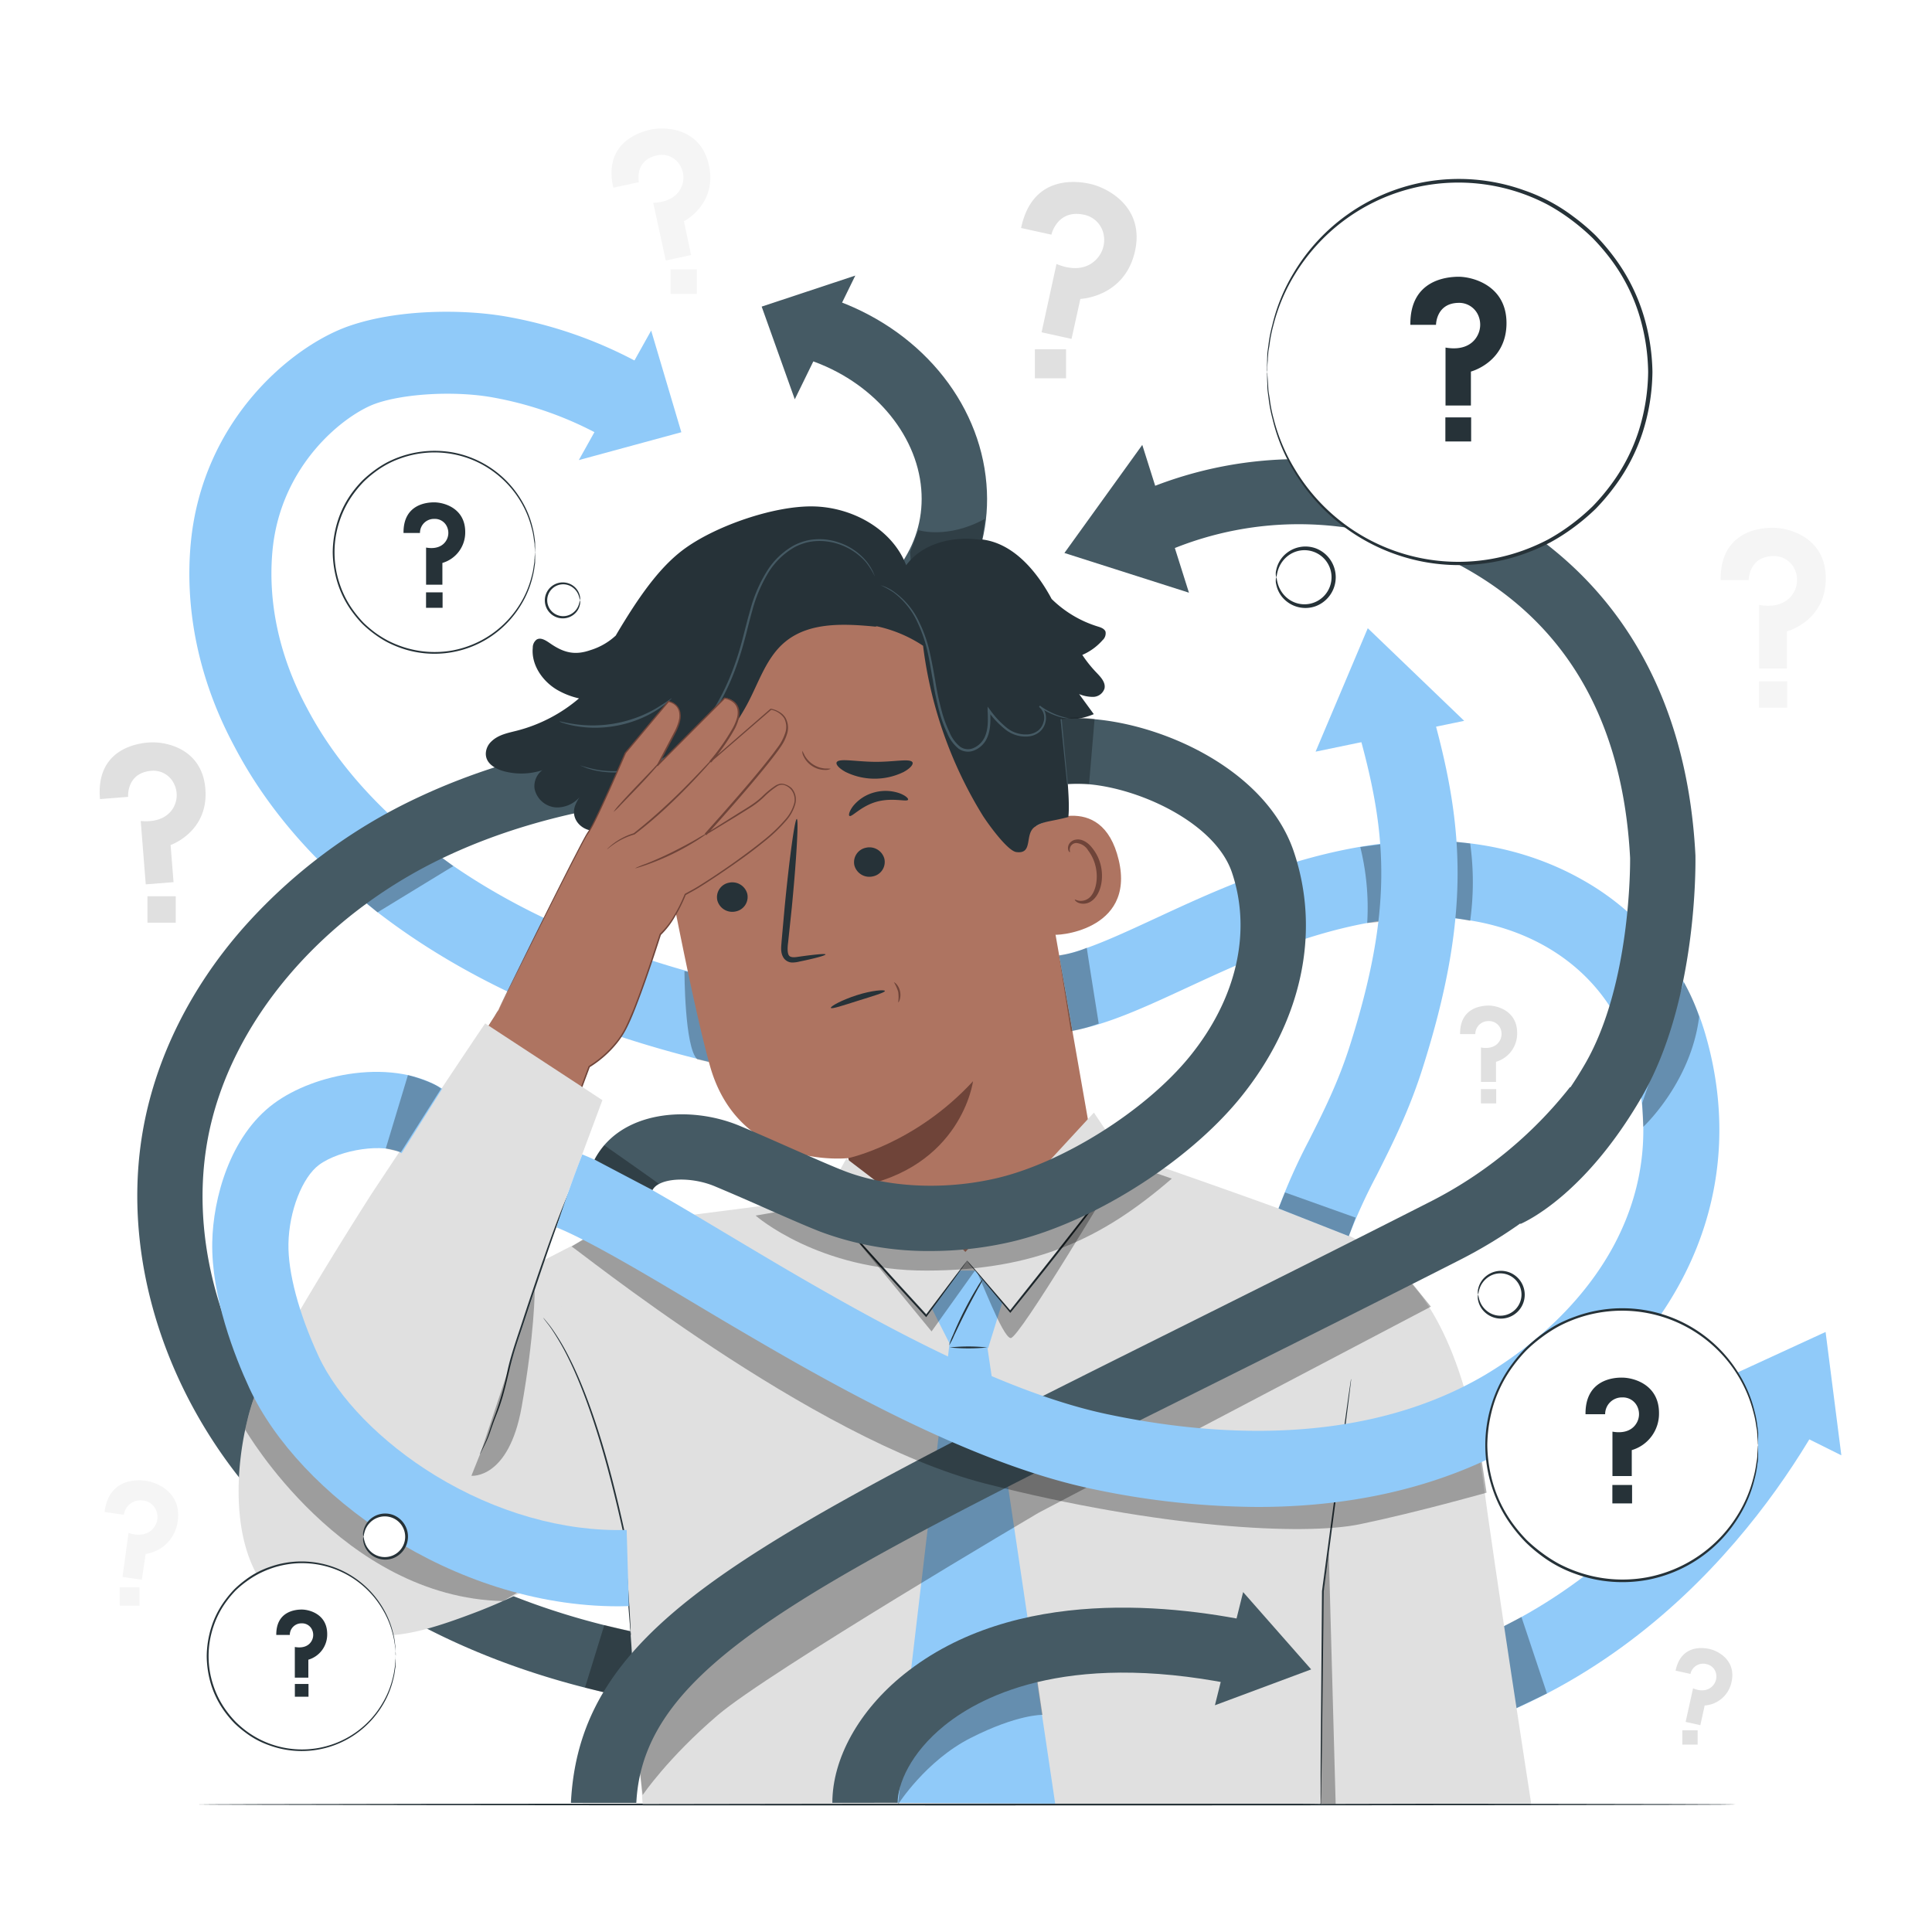 <svg class="animated" id="freepik_stories-decision-fatigue" xmlns="http://www.w3.org/2000/svg" viewBox="0 0 500 500" version="1.1" xmlns:xlink="http://www.w3.org/1999/xlink" xmlns:svgjs="http://svgjs.com/svgjs"><style>svg#freepik_stories-decision-fatigue:not(.animated) .animable {opacity: 0;}svg#freepik_stories-decision-fatigue.animated #freepik--background-complete--inject-42 {animation: 1s 1 forwards cubic-bezier(.36,-0.01,.5,1.38) slideUp,1.5s Infinite  linear wind;animation-delay: 0s,1s;}svg#freepik_stories-decision-fatigue.animated #freepik--Character--inject-42 {animation: 1s 1 forwards cubic-bezier(.36,-0.01,.5,1.38) slideLeft;animation-delay: 0s;}svg#freepik_stories-decision-fatigue.animated #freepik--speech-bubbles--inject-42 {animation: 1s 1 forwards cubic-bezier(.36,-0.01,.5,1.38) slideDown,1.5s Infinite  linear wind;animation-delay: 0s,1s;}            @keyframes slideUp {                0% {                    opacity: 0;                    transform: translateY(30px);                }                100% {                    opacity: 1;                    transform: inherit;                }            }                    @keyframes wind {                0% {                    transform: rotate( 0deg );                }                25% {                    transform: rotate( 1deg );                }                75% {                    transform: rotate( -1deg );                }            }                    @keyframes slideLeft {                0% {                    opacity: 0;                    transform: translateX(-30px);                }                100% {                    opacity: 1;                    transform: translateX(0);                }            }                    @keyframes slideDown {                0% {                    opacity: 0;                    transform: translateY(-30px);                }                100% {                    opacity: 1;                    transform: translateY(0);                }            }        </style><g id="freepik--background-complete--inject-42" class="animable" style="transform-origin: 249.152px 242.567px;"><path d="M25.88,206.8l7.28-.57s-.49-6.11,5.86-6.73a5.9,5.9,0,0,1,6,3.31,6.55,6.55,0,0,1,0,5.94c-1.07,2.13-3.63,4.19-8.6,3.72l1.3,16.4,7.19-.57-.76-9.61s9.89-3.4,9-14.53c-.85-10.64-10.58-12.35-14.67-12C35.31,192.38,24.73,194,25.88,206.8Z" style="fill: rgb(224, 224, 224); transform-origin: 39.5px 210.494px;" id="eljamvwbmuzxe" class="animable"></path><g id="el61phxe4pen7"><rect x="38.16" y="231.95" width="7.32" height="6.84" style="fill: rgb(224, 224, 224); transform-origin: 41.82px 235.37px; transform: rotate(-4.52deg);" class="animable" id="elbdu6cr0r0cl"></rect></g><path d="M377.87,267.63h3.94a3.35,3.35,0,0,1,3.44-3.37,3.2,3.2,0,0,1,3.1,2,3.53,3.53,0,0,1-.29,3.19c-.66,1.1-2.13,2.11-4.79,1.64V280h3.9v-5.21a7.61,7.61,0,0,0,5.47-7.44c0-5.77-5.17-7.11-7.39-7.11C383.56,260.26,377.79,260.67,377.87,267.63Z" style="fill: rgb(224, 224, 224); transform-origin: 385.255px 270.12px;" id="elttycx6ssvl" class="animable"></path><rect x="383.26" y="281.86" width="3.96" height="3.7" style="fill: rgb(224, 224, 224); transform-origin: 385.24px 283.71px;" id="elvws817bo5w" class="animable"></rect><path d="M27.05,391.3l5,.72a4.34,4.34,0,0,1,5-3.68,4.11,4.11,0,0,1,3.57,3.17,4.54,4.54,0,0,1-.94,4c-1.05,1.28-3.11,2.3-6.42,1.22L31.7,408.12l5,.71,1-6.66A9.83,9.83,0,0,0,46,393.66c1.05-7.37-5.32-10-8.15-10.42C35.67,382.93,28.23,382.4,27.05,391.3Z" style="fill: rgb(245, 245, 245); transform-origin: 36.583px 395.967px;" id="ely6szuvr000d" class="animable"></path><g id="el9bxgwirw4m"><rect x="30.99" y="410.79" width="5.11" height="4.77" style="fill: rgb(245, 245, 245); transform-origin: 33.545px 413.175px; transform: rotate(8.11deg);" class="animable" id="elsim7nutf79o"></rect></g><path d="M158.72,48.58l6.62-1.43s-1.21-5.56,4.55-6.91a5.47,5.47,0,0,1,5.93,2.29,6.09,6.09,0,0,1,.69,5.47c-.72,2.09-2.82,4.31-7.45,4.49l3.24,14.93L178.85,66,177,57.26s8.67-4.37,6.47-14.49c-2.09-9.68-11.27-10.05-15-9.24C165.59,34.14,156.06,36.93,158.72,48.58Z" style="fill: rgb(245, 245, 245); transform-origin: 171.042px 50.335px;" id="elg1hlhfrdwzi" class="animable"></path><g id="el8mapkwsa00i"><rect x="173.54" y="69.71" width="6.8" height="6.35" style="fill: rgb(245, 245, 245); transform-origin: 176.94px 72.885px; transform: rotate(-12.23deg);" class="animable" id="elu60aibft8xd"></rect></g><path d="M433.64,432.36l3.85.85a3.35,3.35,0,0,1,4.09-2.55,3.21,3.21,0,0,1,2.58,2.66,3.55,3.55,0,0,1-1,3.06c-.89.93-2.54,1.59-5,.56l-1.92,8.69,3.81.84,1.12-5.09a7.62,7.62,0,0,0,6.95-6.09c1.25-5.63-3.52-8.05-5.68-8.53C440.79,426.39,435.07,425.55,433.64,432.36Z" style="fill: rgb(224, 224, 224); transform-origin: 440.983px 436.493px;" id="elpm7zfkpuhba" class="animable"></path><g id="elhh9r0kygujt"><rect x="435.39" y="447.8" width="3.96" height="3.7" style="fill: rgb(224, 224, 224); transform-origin: 437.37px 449.65px; transform: rotate(12.46deg);" class="animable" id="elrg2l2f095z8"></rect></g><path d="M445.3,150.12h7.26s0-6.1,6.34-6.21a5.88,5.88,0,0,1,5.7,3.75,6.54,6.54,0,0,1-.52,5.89c-1.23,2-3.93,3.88-8.83,3V173h7.19v-9.6s10.07-2.61,10.07-13.71c0-10.62-9.53-13.09-13.6-13.09C455.79,136.55,445.16,137.3,445.3,150.12Z" style="fill: rgb(245, 245, 245); transform-origin: 458.904px 154.799px;" id="el38qclpz6953" class="animable"></path><rect x="455.23" y="176.32" width="7.29" height="6.81" style="fill: rgb(245, 245, 245); transform-origin: 458.875px 179.725px;" id="el5ws83056rwp" class="animable"></rect><path d="M264.26,59l7.84,1.73s1.46-6.58,8.32-5.18a6.48,6.48,0,0,1,5.25,5.4,7.21,7.21,0,0,1-2,6.23c-1.82,1.89-5.17,3.24-10.25,1.14L269.56,86l7.75,1.71,2.29-10.35s11.49-.41,14.14-12.39c2.53-11.46-7.16-16.39-11.56-17.37C278.81,46.83,267.17,45.11,264.26,59Z" style="fill: rgb(224, 224, 224); transform-origin: 279.207px 67.402px;" id="eliv11i2poai" class="animable"></path><g id="elqxrk5dciwg"><rect x="267.83" y="90.39" width="8.06" height="7.52" style="fill: rgb(224, 224, 224); transform-origin: 271.86px 94.15px; transform: rotate(12.46deg);" class="animable" id="eltfb0kkbtsti"></rect></g></g><g id="freepik--Table--inject-42" class="animable" style="transform-origin: 250.085px 467px;"><path d="M449.25,467c0,.14-89.18.25-199.16.25S50.92,467.11,50.92,467s89.15-.25,199.17-.25S449.25,466.83,449.25,467Z" style="fill: rgb(38, 50, 56); transform-origin: 250.085px 467px;" id="eldz6ll6f0eg9" class="animable"></path></g><g id="freepik--Character--inject-42" class="animable" style="transform-origin: 256.035px 269.16px;"><polygon points="221.35 71.32 197.12 79.35 205.69 103.34 221.35 71.32" style="fill: rgb(69, 90, 100); transform-origin: 209.235px 87.33px;" id="elxcuud5jqmdp" class="animable"></polygon><path d="M224.08,175.25l-7.9-14.94c15.46-8.17,23.36-20.15,22.24-33.73-1.2-14.6-12.86-28-29-33.42l5.35-16c22.84,7.62,38.74,26.49,40.52,48.07C257,145.64,245.58,163.89,224.08,175.25Z" style="fill: rgb(69, 90, 100); transform-origin: 232.439px 126.205px;" id="elvjpo6ubeckf" class="animable"></path><g id="el1kklapynsjj"><g style="opacity: 0.3; transform-origin: 245.225px 141.335px;" class="animable" id="el9c1pvfwcff5"><path d="M237.66,137.19s7.51,2.44,17.26-2.93l-1,7.32-18,6.83-.39-5.49Z" id="eli140ib15nwn" class="animable" style="transform-origin: 245.225px 141.335px;"></path></g></g><path d="M220.2,281.63c-50.43-6.89-91.18-21.86-121.12-44.5C73.71,218,63.56,198.69,60.23,192.36c-8.72-16.55-12.47-34.45-10.86-51.79,3-31.85,26.16-51.07,41-56.21C102.94,80,119.68,80,130.7,81.87A113,113,0,0,1,165.52,94l-10.14,18.66a92,92,0,0,0-28.27-9.88c-9.56-1.64-22.35-.94-29.77,1.63-7.85,2.71-24.72,15.6-26.82,38.11-1.23,13.22,1.71,27,8.5,39.92,2.79,5.29,11.28,21.41,32.86,37.73,27,20.41,64.42,34,111.2,40.4Z" style="fill: #90CAF9; transform-origin: 136.043px 181.156px;" id="elp0jke9c25s" class="animable"></path><g id="elkd0hsjhgns"><g style="opacity: 0.3; transform-origin: 103.115px 227.015px;" class="animable" id="elbfda27c5rgi"><polygon points="109.02 217.91 88.92 228.77 97.7 236.12 117.31 224.15 109.02 217.91" id="elhgx1s2z36qm" class="animable" style="transform-origin: 103.115px 227.015px;"></polygon></g></g><g id="elvae8x9quxb"><g style="opacity: 0.3; transform-origin: 182.305px 263.565px;" class="animable" id="elrtwjh9293kr"><path d="M177.14,251.31s0,19.87,3.33,22.85l7,1.66-5.36-23.32Z" id="elykgujja580g" class="animable" style="transform-origin: 182.305px 263.565px;"></path></g></g><polygon points="149.8 119.07 176.33 111.86 168.52 85.55 149.8 119.07" style="fill: #90CAF9; transform-origin: 163.065px 102.31px;" id="elvtti8ge9frj" class="animable"></polygon><path d="M354,453.21l-3-20.33c61.37-9,93.51-58.6,104.47-79.51l18.2,9.54C461.21,386.61,424.67,442.85,354,453.21Z" style="fill: #90CAF9; transform-origin: 412.335px 403.29px;" id="elgm1ouwmnej" class="animable"></path><polygon points="476.54 376.64 472.46 344.71 441.27 359.06 476.54 376.64" style="fill: #90CAF9; transform-origin: 458.905px 360.675px;" id="el8q1dddl16p9" class="animable"></polygon><g id="elxsge9rwc2ri"><g style="opacity: 0.3; transform-origin: 394.56px 430.39px;" class="animable" id="eluxl37zqgo3d"><polygon points="393.75 418.47 388.77 421.08 391.93 442.31 400.35 438.26 393.75 418.47" id="elp8sj3thcfv" class="animable" style="transform-origin: 394.56px 430.39px;"></polygon></g></g><path d="M169.8,440.62C142,436,102.54,424.08,72.31,394.05,44.06,366,30.6,326.7,37.17,291.52c3.39-18.15,12.19-35.8,25.45-51a139.12,139.12,0,0,1,45.65-34.18c29.16-13.69,64.74-19.5,108.78-17.79l-.65,16.89c-41.28-1.61-74.3,3.69-100.95,16.2-32.46,15.24-56.09,43.22-61.66,73s6.1,63.27,30.43,87.44c27.08,26.9,63,37.63,88.38,41.89Z" style="fill: rgb(69, 90, 100); transform-origin: 126.29px 314.439px;" id="el0vle1bmjzfqo" class="animable"></path><g id="elubb69xturoo"><g style="opacity: 0.3; transform-origin: 157.57px 430.235px;" class="animable" id="elm8dffeo0jvn"><polygon points="156.39 420.57 151.4 436.74 163.74 439.9 163.28 422.17 156.39 420.57" id="el7w5zctnvcni" class="animable" style="transform-origin: 157.57px 430.235px;"></polygon></g></g><path d="M170,210.88a52,52,0,0,1,37.51-59.76l2.6-.7c28.48-6,49.47,14.87,54.66,43.51L283.88,303l-37.61,33.23-21-12c-1.81-8-5.69-24.52-5.75-24.51s-28.09,3.13-35.74-23.73C180.11,263,174.67,235.68,170,210.88Z" style="fill: rgb(174, 116, 97); transform-origin: 226.496px 242.808px;" id="elugoyplfgr8" class="animable"></path><path d="M219.55,299.72s17.26-3.62,32.27-19.9c0,0-2.94,22.55-30.49,27.43Z" style="fill: rgb(111, 68, 57); transform-origin: 235.685px 293.535px;" id="el9jbvs6nw34" class="animable"></path><path d="M185.64,233a4,4,0,0,0,4.76,2.88,3.82,3.82,0,0,0,3-4.55,4,4,0,0,0-4.77-2.88A3.81,3.81,0,0,0,185.64,233Z" style="fill: rgb(38, 50, 56); transform-origin: 189.519px 232.164px;" id="elgdqvmwgrut4" class="animable"></path><path d="M179,221.23c.61.37,2.94-2.58,7.09-3.69s7.74.13,8-.5c.16-.28-.57-1.06-2.16-1.66a10.9,10.9,0,0,0-6.61-.23,10.51,10.51,0,0,0-5.47,3.57C178.89,220,178.7,221.07,179,221.23Z" style="fill: rgb(38, 50, 56); transform-origin: 186.49px 218.003px;" id="elslxna5sppw" class="animable"></path><path d="M221.11,223.94a4,4,0,0,0,4.77,2.87,3.8,3.8,0,0,0,3-4.55,4,4,0,0,0-4.76-2.87A3.82,3.82,0,0,0,221.11,223.94Z" style="fill: rgb(38, 50, 56); transform-origin: 224.997px 223.101px;" id="elr2x2ysh414" class="animable"></path><path d="M219.85,211.16c.62.37,3-2.58,7.09-3.69s7.75.13,8.06-.5c.16-.28-.57-1.06-2.16-1.66a11,11,0,0,0-6.62-.22,10.53,10.53,0,0,0-5.47,3.56C219.75,210,219.56,211,219.85,211.16Z" style="fill: rgb(38, 50, 56); transform-origin: 227.374px 207.938px;" id="eltoraeiwy55" class="animable"></path><path d="M213.64,247c0-.24-2.74,0-7,.61-1.09.18-2.15.24-2.52-.43s-.33-2-.15-3.33c.3-2.83.61-5.79.94-8.9,1.23-12.64,1.81-22.93,1.3-23s-1.92,10.17-3.14,22.81q-.42,4.66-.8,8.92c-.07,1.31-.39,2.86.58,4.3A2.76,2.76,0,0,0,205,249.1a7.58,7.58,0,0,0,1.86-.24C211.08,248,213.69,247.26,213.64,247Z" style="fill: rgb(38, 50, 56); transform-origin: 207.902px 230.525px;" id="el5wrc31pwpol" class="animable"></path><path d="M236.16,197.31c-.55-1.11-4.75-.09-9.82-.15s-9.27-1-9.82.14c-.24.53.58,1.54,2.34,2.49a17.08,17.08,0,0,0,15,0C235.57,198.86,236.4,197.84,236.16,197.31Z" style="fill: rgb(38, 50, 56); transform-origin: 226.34px 199.132px;" id="el4uwz7yk54g6" class="animable"></path><path d="M175.5,209.1c1.11.73,4.24-1.12,8.3-2.21s7.68-1.28,8.22-2.47c.23-.57-.56-1.38-2.29-1.89a13.6,13.6,0,0,0-7.16.18,13.29,13.29,0,0,0-6.15,3.6C175.23,207.65,175,208.74,175.5,209.1Z" style="fill: rgb(38, 50, 56); transform-origin: 183.655px 205.701px;" id="el32e1zeukyt7" class="animable"></path><path d="M268,213.86c.4-.32,17.1-9.89,21.52,8.7s-16.81,19.8-17,19.27S268,213.86,268,213.86Z" style="fill: rgb(174, 116, 97); transform-origin: 279.063px 226.518px;" id="elyxmnh2jsujq" class="animable"></path><path d="M278.17,232.83c.07-.08.38.15,1,.27a3.38,3.38,0,0,0,2.43-.53c1.8-1.19,2.71-4.7,2-8.07a11,11,0,0,0-2-4.42,3.87,3.87,0,0,0-3-1.9,1.68,1.68,0,0,0-1.7,1.34c-.13.58.08.92,0,1s-.47-.22-.51-1a2.15,2.15,0,0,1,.46-1.34,2.51,2.51,0,0,1,1.68-.9c1.45-.24,3.06.77,4.06,2.08a11.26,11.26,0,0,1,2.36,4.91c.77,3.77-.32,7.73-2.82,9.15a3.59,3.59,0,0,1-3.08.21C278.31,233.27,278.11,232.88,278.17,232.83Z" style="fill: rgb(111, 68, 57); transform-origin: 280.792px 225.563px;" id="elqgcur1kite" class="animable"></path><path d="M125.73,194.94a4.5,4.5,0,0,1,1.45-3.06c1.82-1.77,4.31-2.19,6.67-2.8a40.08,40.08,0,0,0,16-8.34,20,20,0,0,1-5.84-2.31c-3.72-2.27-6.55-6.45-6.13-10.79a2.61,2.61,0,0,1,1-2.12c1.11-.66,2.45.27,3.52,1,3.51,2.42,6.38,3.14,10.41,1.73a16.92,16.92,0,0,0,6.56-3.78l.17-.31c.73-1.23,1.44-2.41,2.15-3.55h0c5.33-8.61,10.19-14.85,15.78-18.82,8.19-5.83,23-10.94,33.05-10.73s20.39,5.85,24,15.22c4.23-5.75,12.2-7.62,19.28-6.58l.15-.11c7.8.84,13.71,7.46,17.59,14.29.22.37.41.75.62,1.13a29.33,29.33,0,0,0,11.95,7.13c.79.24,1.7.55,2,1.33a2.39,2.39,0,0,1-.77,2.21,14.75,14.75,0,0,1-5.24,3.81A32.19,32.19,0,0,0,283.7,174c1.14,1.19,2.5,2.6,2.14,4.2a3.14,3.14,0,0,1-2.85,2.15,9.22,9.22,0,0,1-3.71-.72l3.79,5.19a17.45,17.45,0,0,1-7.95,1.35c.12,7.23,2,20.21,1.36,25.28-4.91,1.27-6.23,1-8.52,2.44-3,1.84-.37,7.24-4.95,6.62-2.32-.31-7.53-7.6-8.77-9.6a109.11,109.11,0,0,1-15.35-43.79A34.93,34.93,0,0,0,226.54,162l.39.21c-8.23-.81-17.44-1.35-23.79,3.95-4.93,4.1-6.82,10.69-9.89,16.32-5.82,10.67-13.66,17.5-25.35,20.84.9,8.46,3.8,21.94,5.24,29.69l-10.21-13.75v.07c-.74-.78-1.4-1.58-2-2.38l-.21-.24v0a49.18,49.18,0,0,0-3.2-3.83l-.06.08c-3.27,4.65-10.72.52-8.52-4.72a11.36,11.36,0,0,1,1.76-2.88,7.77,7.77,0,0,1-6.76,3.6,6.09,6.09,0,0,1-5.6-4.86,5.19,5.19,0,0,1,2-4.77,17.55,17.55,0,0,1-10.2.19C128,198.85,125.65,197.51,125.73,194.94Z" style="fill: rgb(38, 50, 56); transform-origin: 205.938px 182.032px;" id="eloblo9v5ms8" class="animable"></path><path d="M227.89,151.45a25.87,25.87,0,0,1,3.32,1.84,20.1,20.1,0,0,1,6.34,8,35.91,35.91,0,0,1,2.35,6.74c.61,2.5,1,5.23,1.54,8.1a73.8,73.8,0,0,0,1.93,9,32.43,32.43,0,0,0,1.74,4.55,10.08,10.08,0,0,0,3,4.1,4.21,4.21,0,0,0,4.15.37,6.18,6.18,0,0,0,3-2.77c1.26-2.46,1.08-5.16,1-7.54l-.56.2a23.25,23.25,0,0,0,4.68,4.9,8.31,8.31,0,0,0,6,1.62,5.38,5.38,0,0,0,2.69-1.17,4.56,4.56,0,0,0,1.45-2.33,4.7,4.7,0,0,0,0-2.55,3.45,3.45,0,0,0-1.38-1.9l-.22.32a17.9,17.9,0,0,0,6.89,3,13.75,13.75,0,0,0,2,.27,2.69,2.69,0,0,0,.68,0,3.1,3.1,0,0,0-.67-.12,19.14,19.14,0,0,1-2-.36,18.76,18.76,0,0,1-6.7-3.1l-.23.33a3.57,3.57,0,0,1,1.15,4,4.18,4.18,0,0,1-1.32,2.08,4.91,4.91,0,0,1-2.44,1,7.8,7.8,0,0,1-5.57-1.56,23.17,23.17,0,0,1-4.52-4.81l-.6-.78,0,1c.11,2.38.24,5-.91,7.2a5.69,5.69,0,0,1-2.67,2.48,3.55,3.55,0,0,1-3.53-.31,9.35,9.35,0,0,1-2.79-3.84,32,32,0,0,1-1.72-4.46,74.85,74.85,0,0,1-1.95-8.88c-.5-2.87-1-5.6-1.61-8.13a34.76,34.76,0,0,0-2.46-6.81,19.88,19.88,0,0,0-6.6-8A11.5,11.5,0,0,0,227.89,151.45Z" style="fill: rgb(69, 90, 100); transform-origin: 253.19px 172.991px;" id="el5as643hqm69" class="animable"></path><path d="M150.13,198.07s.08.05.26.13l.8.33a9.05,9.05,0,0,0,1.33.47,16.71,16.71,0,0,0,1.86.47,24.65,24.65,0,0,0,12.14-.7,31.63,31.63,0,0,0,14.95-10c4.5-5.21,7.88-12.1,10.2-19.62,1.19-3.77,2-7.53,3-11.07a37.53,37.53,0,0,1,4.09-9.74,19.2,19.2,0,0,1,6.7-6.63,13.59,13.59,0,0,1,4-1.46,14.41,14.41,0,0,1,4-.18A16.17,16.17,0,0,1,224,145.37a19.86,19.86,0,0,1,2.38,3.74,1,1,0,0,0-.09-.28l-.33-.8a13.89,13.89,0,0,0-1.77-2.82,16,16,0,0,0-4-3.4,16.52,16.52,0,0,0-6.63-2.2,15.33,15.33,0,0,0-4.09.15,14.24,14.24,0,0,0-4.19,1.49,19.42,19.42,0,0,0-6.93,6.78,37,37,0,0,0-4.2,9.88c-1.05,3.57-1.85,7.32-3,11.05-2.3,7.47-5.64,14.28-10,19.43a31.49,31.49,0,0,1-14.64,9.94,25.09,25.09,0,0,1-11.95.89A38.64,38.64,0,0,1,150.13,198.07Z" style="fill: rgb(69, 90, 100); transform-origin: 188.255px 169.729px;" id="elnbxmsgphy7" class="animable"></path><path d="M144.79,186.72a4.43,4.43,0,0,0,1.14.44,22.44,22.44,0,0,0,3.24.78,29.15,29.15,0,0,0,4.93.4,30.54,30.54,0,0,0,11.82-2.44,28.67,28.67,0,0,0,4.37-2.32,22.4,22.4,0,0,0,2.66-2c.59-.52.9-.82.87-.86s-1.39,1-3.78,2.46a32,32,0,0,1-4.35,2.16,33,33,0,0,1-11.6,2.39,33.67,33.67,0,0,1-4.86-.26C146.48,187.12,144.82,186.6,144.79,186.72Z" style="fill: rgb(69, 90, 100); transform-origin: 159.306px 184.53px;" id="elrfc32hng1hr" class="animable"></path><path d="M229,256.46c.07.41-3.07,1.31-6.88,2.51s-6.92,2.25-7.09,1.87,2.73-2,6.65-3.27S229,256.07,229,256.46Z" style="fill: rgb(38, 50, 56); transform-origin: 222.012px 258.603px;" id="elphyxdzjntq" class="animable"></path><path d="M215,198.94a2.56,2.56,0,0,1-1.4.32,6,6,0,0,1-3.33-.95,6.09,6.09,0,0,1-2.31-2.58,2.56,2.56,0,0,1-.32-1.4,12.54,12.54,0,0,1,.63,1.24,6.83,6.83,0,0,0,2.26,2.33,6.76,6.76,0,0,0,3.08,1A13.77,13.77,0,0,1,215,198.94Z" style="fill: rgb(111, 68, 57); transform-origin: 211.318px 196.797px;" id="elrifhvrpp0j" class="animable"></path><path d="M232.45,259.41a9.8,9.8,0,0,0,0-2.73,10.72,10.72,0,0,0-1.11-2.49s.33.12.69.52a4.31,4.31,0,0,1,.82,4C232.71,259.17,232.51,259.44,232.45,259.41Z" style="fill: rgb(111, 68, 57); transform-origin: 232.186px 256.801px;" id="elc1xwqdp7w5o" class="animable"></path><path d="M129,261.39s21.9-44.42,23.4-46.21,9.48-20.36,9.48-20.36L173,181.48s5.24.79,1.91,7.56l-4.73,9,17.39-17.47s5.16.6,3.15,6.07c-1.49,4.07-6.8,10.36-6.8,10.36l15.61-13.55s6.5,1,3.38,7.82c-2,4.43-20.23,24.54-20.23,24.54s9.08-5.61,12-7.47,5.83-5.91,7.95-5.53,5.82,3.67.3,9.93-21,16.24-23.29,17.48l-2.27,1.24s-2.68,7-6.47,10.32c0,0-6.23,19.74-9.37,25.17a27.18,27.18,0,0,1-9,9l-9.58,25.88L115.5,283Z" style="fill: rgb(174, 116, 97); transform-origin: 160.661px 241.2px;" id="el23lsmttc27o" class="animable"></path><path d="M129,261.39s-.29.5-.87,1.44-1.44,2.36-2.57,4.2l-9.92,16,0-.14L143,301.78l-.24.07c2.87-7.76,6.1-16.5,9.56-25.89a.18.18,0,0,1,.08-.09h0a27.81,27.81,0,0,0,6.91-6.05,21,21,0,0,0,2.59-4c.7-1.45,1.35-3,2-4.51,2.43-6.18,4.63-12.76,6.81-19.55a.28.28,0,0,1,.06-.09,20.66,20.66,0,0,0,3.64-4.64,41.83,41.83,0,0,0,2.78-5.61.24.24,0,0,1,.09-.11c1.15-.64,2.33-1.24,3.44-1.94s2.25-1.41,3.37-2.15c2.24-1.48,4.48-3,6.7-4.6s4.45-3.26,6.61-5a42,42,0,0,0,6.06-5.8,10.52,10.52,0,0,0,2-3.67,4.05,4.05,0,0,0-.77-3.85,3.94,3.94,0,0,0-1.69-1.11,2.27,2.27,0,0,0-1.91.3,21.34,21.34,0,0,0-3.34,2.73,21.07,21.07,0,0,1-3.49,2.74l-3.77,2.36L182.78,216a.22.22,0,0,1-.31-.07.23.23,0,0,1,0-.27l4.2-4.71c4-4.56,8-9.11,11.7-13.75.93-1.16,1.84-2.33,2.7-3.53a12.84,12.84,0,0,0,2.08-3.8,4.87,4.87,0,0,0-.25-4.06,5.28,5.28,0,0,0-3.45-2.14l.18,0L184,197.2a.22.22,0,0,1-.31,0,.24.24,0,0,1,0-.29,55.38,55.38,0,0,0,5.93-8.46,12,12,0,0,0,1-2.31,5.08,5.08,0,0,0,.25-2.4,3.14,3.14,0,0,0-1.18-2,4.75,4.75,0,0,0-2.18-.92l.17-.06L170.3,198.2a.2.2,0,0,1-.28,0,.2.2,0,0,1,0-.24l4.63-8.79a14.38,14.38,0,0,0,.89-2.21,9,9,0,0,0,.26-1.14,6.22,6.22,0,0,0,0-1.14,3.23,3.23,0,0,0-.89-2,3.74,3.74,0,0,0-1.93-1l.16-.07L162,194.93l0,0c-2.27,5.24-4.47,10.23-6.66,14.9-.55,1.17-1.1,2.32-1.67,3.44-.29.56-.58,1.1-.91,1.64s-.67,1-1,1.55c-1.18,2.12-2.25,4.22-3.3,6.24-4.16,8.1-7.67,15.12-10.56,20.87l-6.63,13.25c-.75,1.51-1.33,2.66-1.73,3.44s-.6,1.17-.6,1.17.18-.4.56-1.19l1.69-3.47,6.54-13.29c2.86-5.76,6.35-12.79,10.49-20.91,1.05-2,2.11-4.12,3.29-6.25a17.32,17.32,0,0,1,1-1.57c.32-.51.61-1.07.89-1.62.57-1.11,1.11-2.26,1.66-3.43,2.18-4.67,4.37-9.66,6.63-14.91,0,0,0,0,0,0l11.15-13.34h0a.17.17,0,0,1,.16-.06,4,4,0,0,1,2.14,1.13,3.56,3.56,0,0,1,1,2.22,5.62,5.62,0,0,1,0,1.23,9.87,9.87,0,0,1-.26,1.2,15.41,15.41,0,0,1-.92,2.27l-4.62,8.81-.31-.23q8.34-8.4,17.39-17.47h0a.18.18,0,0,1,.17,0,5.21,5.21,0,0,1,2.39,1,3.54,3.54,0,0,1,1.33,2.25,5.45,5.45,0,0,1-.25,2.6,12,12,0,0,1-1,2.39,54.39,54.39,0,0,1-6,8.54l-.31-.3,15.61-13.56h0a.22.22,0,0,1,.17-.05,6.56,6.56,0,0,1,2.11.79,4.57,4.57,0,0,1,1.65,1.56,5.33,5.33,0,0,1,.31,4.43,10.77,10.77,0,0,1-.91,2.06c-.37.65-.81,1.25-1.23,1.86-.88,1.21-1.79,2.38-2.72,3.55-3.73,4.65-7.69,9.2-11.72,13.77l-4.2,4.71-.28-.34,7.58-4.74c2.5-1.62,5.13-3,7.2-5a22.22,22.22,0,0,1,3.43-2.79,4.19,4.19,0,0,1,1.07-.42,2.24,2.24,0,0,1,1.18.08A4.33,4.33,0,0,1,204.9,204a4.47,4.47,0,0,1,.87,4.25,10.91,10.91,0,0,1-2.05,3.83,41.42,41.42,0,0,1-6.13,5.87c-2.17,1.77-4.39,3.43-6.62,5s-4.48,3.13-6.73,4.6c-1.12.74-2.24,1.46-3.38,2.16s-2.31,1.31-3.45,1.95l.09-.11a39.93,39.93,0,0,1-2.82,5.67A21.09,21.09,0,0,1,171,242l.06-.1c-2.19,6.81-4.39,13.38-6.84,19.58-.61,1.54-1.26,3.06-2,4.53a21.93,21.93,0,0,1-2.64,4.08,28,28,0,0,1-7,6.12l.08-.09L143,302a.14.14,0,0,1-.19.09l0,0-27.34-18.94a.11.11,0,0,1,0-.14c4.33-6.92,7.71-12.31,10-16l2.62-4.16C128.63,261.87,129,261.39,129,261.39Z" style="fill: rgb(111, 68, 57); transform-origin: 160.71px 241.315px;" id="el32otnqlah8p" class="animable"></path><path d="M186.41,194.19a8.63,8.63,0,0,1-.95,1.21c-.64.76-1.59,1.85-2.77,3.17-2.39,2.64-5.75,6.23-9.71,9.94a107,107,0,0,1-8.76,7.44l0,0h0a17.94,17.94,0,0,0-5.31,2.5c-1.16.8-1.74,1.35-1.77,1.32s.12-.17.39-.43a15.61,15.61,0,0,1,1.26-1.06,17.15,17.15,0,0,1,5.32-2.67l-.06,0c2.53-2,5.55-4.55,8.68-7.49,4-3.7,7.34-7.24,9.78-9.82l2.88-3.07A9.89,9.89,0,0,1,186.41,194.19Z" style="fill: rgb(111, 68, 57); transform-origin: 171.773px 206.981px;" id="elv8x2h98vab9" class="animable"></path><path d="M171,197a13.47,13.47,0,0,1-1.64,2.06c-1.06,1.23-2.57,2.89-4.29,4.68l-4.4,4.56a17.14,17.14,0,0,1-1.89,1.84,13.73,13.73,0,0,1,1.65-2.05c1.08-1.22,2.61-2.87,4.32-4.66l4.38-4.58A16.84,16.84,0,0,1,171,197Z" style="fill: rgb(111, 68, 57); transform-origin: 164.89px 203.57px;" id="elj9frvcdh9z" class="animable"></path><path d="M183.08,215.59a3.36,3.36,0,0,1-.64.52c-.43.31-1.06.74-1.86,1.26a67.08,67.08,0,0,1-6.46,3.61,65.79,65.79,0,0,1-6.83,2.85c-.9.31-1.63.55-2.14.69a3.09,3.09,0,0,1-.8.18,26.62,26.62,0,0,1,2.83-1.16c1.75-.7,4.15-1.71,6.74-3s4.86-2.52,6.49-3.47A25.67,25.67,0,0,1,183.08,215.59Z" style="fill: rgb(111, 68, 57); transform-origin: 173.715px 220.145px;" id="elz2u6nwqxglp" class="animable"></path><path d="M125.57,264.86c-1,1.27-29.34,44-29.34,44s-26.8,41.76-30.72,53.51c-5.72,17.15-7,46.89,11.5,54.86s24.87,8.23,47.19-.38a154.65,154.65,0,0,0,38.59-22.06l-4.38-77.72-18,9.24,15.49-41.59Z" style="fill: rgb(224, 224, 224); transform-origin: 112.272px 344.059px;" id="elhqf8tas0s6v" class="animable"></path><path d="M364,331s14.41,11.53,19.63,50.82c3.29,24.81,12.64,84.92,12.64,84.92l-54.48.12s-10.95-77.56-9.83-78.73S364,331,364,331Z" style="fill: rgb(224, 224, 224); transform-origin: 364.075px 398.93px;" id="elbr3sty1znuk" class="animable"></path><path d="M158.41,317.07l61.33-7.87s11.57,18.53,34.22,14.91c31.8-5.08,31-27.51,31-27.51s52.92,18.17,63.16,22.76A45.56,45.56,0,0,1,364,331s-18.8,73-19.39,73.88-4.15,62.67-2.82,62c.57-.3-172.61,0-175.48,0L161.1,393.2,143,330.36Z" style="fill: rgb(224, 224, 224); transform-origin: 253.5px 381.743px;" id="elmgvaaav0lf9" class="animable"></path><path d="M148.45,305.66a4.69,4.69,0,0,1-.25.72c-.19.51-.45,1.18-.78,2-.67,1.77-1.66,4.32-2.82,7.51-2.34,6.35-5.34,15.21-8.57,25-1.6,4.93-3.31,9.54-4.26,13.91-.53,2.18-1,4.25-1.55,6.17a48.81,48.81,0,0,1-1.79,5.26c-.62,1.58-1.13,3-1.56,4.29a28,28,0,0,1-1.32,3.2c-.41.85-.74,1.51-1,2a5.23,5.23,0,0,1-.37.67,6.19,6.19,0,0,1,.29-.71l.9-2a29.3,29.3,0,0,0,1.24-3.2c.4-1.28.9-2.74,1.51-4.32a77.52,77.52,0,0,0,3.22-11.42c.94-4.39,2.65-9,4.24-13.95,3.23-9.81,6.28-18.66,8.7-25,1.2-3.16,2.23-5.71,3-7.46l.86-2A4.15,4.15,0,0,1,148.45,305.66Z" style="fill: rgb(38, 50, 56); transform-origin: 136.315px 341.025px;" id="elzccdnwr64f" class="animable"></path><path d="M163.27,423.26a4.48,4.48,0,0,1-.07-.51c0-.37-.07-.86-.13-1.47-.1-1.33-.25-3.2-.44-5.55-.35-4.79-.83-11.51-1.41-19.38v0c-1.08-4.89-2.35-10.25-3.84-15.82-3.08-11.54-6.71-21.76-10.17-28.78a64.14,64.14,0,0,0-4.6-8c-.63-.9-1.17-1.55-1.51-2l-.39-.53-.12-.19s.06.05.16.16l.42.5c.36.45.93,1.09,1.58,2a58.42,58.42,0,0,1,4.74,8c3.55,7,7.24,17.25,10.32,28.8,1.5,5.58,2.75,10.95,3.82,15.85v0h0c.51,7.88.94,14.6,1.25,19.39.13,2.35.24,4.23.32,5.56,0,.62,0,1.11.06,1.47A1.75,1.75,0,0,1,163.27,423.26Z" style="fill: rgb(38, 50, 56); transform-origin: 151.937px 382.145px;" id="elfrxvlawel2a" class="animable"></path><path d="M341.77,466.89s0,.19,0,0,0-.49,0-.84c0-.76,0-1.84,0-3.21,0-2.82,0-6.85.05-11.81.08-10,.19-23.78.31-39v0h0l0-.24c2-15.15,3.89-28.86,5.23-38.82L349,361.19c.2-1.37.36-2.44.47-3.2.05-.34.1-.62.13-.83a1.18,1.18,0,0,1,.06-.28,1.6,1.6,0,0,1,0,.29l-.09.84c-.09.76-.22,1.83-.39,3.2-.35,2.81-.86,6.82-1.49,11.78-1.31,10-3.12,23.67-5.11,38.83l0,.24v0c-.17,15.23-.33,29-.45,39-.08,5-.14,9-.19,11.81,0,1.37-.05,2.45-.07,3.21q0,.52,0,.84C341.76,467.08,341.78,466.89,341.77,466.89Z" style="fill: rgb(38, 50, 56); transform-origin: 345.718px 411.932px;" id="ela9acjtrmblu" class="animable"></path><polygon points="245.86 346.65 231.72 466.57 273.08 466.77 255.23 346.65 245.86 346.65" style="fill: #90CAF9; transform-origin: 252.4px 406.71px;" id="eldjyo4zw7lw5" class="animable"></polygon><g id="eljlx4si9n418"><g style="opacity: 0.3; transform-origin: 101.575px 383.46px;" class="animable" id="el799r76wbffw"><path d="M63.46,370s25.09,43.41,66.73,44.36l9.5-5.63L68.94,352.56S64.75,363.34,63.46,370Z" id="el95886bk9m6l" class="animable" style="transform-origin: 101.575px 383.46px;"></path></g></g><path d="M213.64,309.49l5.41-9.67s31.19,23.72,30.76,24.21c0,0,32.77-35.56,33.29-36.09l7.25,10.77S261.4,336,261,336.32s-18.23-3.22-18.23-3.22L227.69,326Z" style="fill: rgb(224, 224, 224); transform-origin: 251.995px 312.14px;" id="elfb5qkpw0anr" class="animable"></path><polygon points="241.13 338.58 246.35 348.88 255.73 348.88 259.42 336.99 252.49 328.83 248.39 328.83 241.13 338.58" style="fill: #90CAF9; transform-origin: 250.275px 338.855px;" id="elbezpuu3yiu" class="animable"></polygon><path d="M250.27,326.26a1.26,1.26,0,0,1-.17.3l-.55.8-2.13,3-7.56,10.29-.17.23-.18-.21-7-7.63c-5.23-5.74-9.92-11-13.22-14.86-1.66-1.93-3-3.52-3.85-4.64-.45-.56-.76-1-1-1.31a2.71,2.71,0,0,1-.31-.48,2.34,2.34,0,0,1,.39.42c.25.28.59.71,1.06,1.25.92,1.08,2.27,2.63,4,4.53,3.37,3.81,8.09,9,13.32,14.76l7,7.65-.35,0,7.7-10.18,2.24-2.9c.24-.3.45-.55.61-.76A1.55,1.55,0,0,1,250.27,326.26Z" style="fill: rgb(38, 50, 56); transform-origin: 232.2px 326.315px;" id="elk710nnuayk" class="animable"></path><path d="M290.81,300.94c.36.14-1.69,3.29-5.23,8.05s-8.57,11.29-14.2,18.4c-3.52,4.46-6.86,8.62-9.75,12.18l-.16.2-.17-.2-8-9.59L251,327.26l-.58-.73a1.41,1.41,0,0,1-.18-.27,1.53,1.53,0,0,1,.24.23l.62.68,2.33,2.65,8.17,9.48h-.33l9.7-12.21c5.63-7.12,10.7-13.58,14.31-18.31S291,301,290.81,300.94Z" style="fill: rgb(38, 50, 56); transform-origin: 270.545px 320.355px;" id="elwgb4leq5t" class="animable"></path><path d="M245.64,348.16a14.86,14.86,0,0,1,1-2.67c.67-1.62,1.65-3.83,2.86-6.22s2.41-4.49,3.33-6a15.7,15.7,0,0,1,1.58-2.35,16.47,16.47,0,0,1-1.28,2.52c-.84,1.54-2,3.66-3.19,6s-2.24,4.56-3,6.14A18.37,18.37,0,0,1,245.64,348.16Z" style="fill: rgb(38, 50, 56); transform-origin: 250.025px 339.54px;" id="elvyu7x7lvx1" class="animable"></path><path d="M255.5,348.72a49.53,49.53,0,0,1-9.74,0,47.56,47.56,0,0,1,9.74,0Z" style="fill: rgb(38, 50, 56); transform-origin: 250.63px 348.715px;" id="eljpy8v33fszi" class="animable"></path><g id="el5hbywjkhln9"><g style="opacity: 0.3; transform-origin: 234.855px 330.07px;" class="animable" id="elk354nyi7mp"><polygon points="217.25 315.57 241.09 344.57 252.46 328.64 250.27 326.26 239.67 340.49 217.25 315.57" id="elabuubxjngbs" class="animable" style="transform-origin: 234.855px 330.07px;"></polygon></g></g><g id="el6qu5ta1ksbv"><g style="opacity: 0.3; transform-origin: 270.655px 325.265px;" class="animable" id="elyh99fr382y"><path d="M252.46,328.64c1.22,1.63,6.93,17.44,9.1,17.65s27.29-42.05,27.29-42.05l-27.38,35.19Z" id="eljtdnjsnmn0l" class="animable" style="transform-origin: 270.655px 325.265px;"></path></g></g><g id="elggttiri22is"><g style="opacity: 0.3; transform-origin: 130.195px 357.925px;" class="animable" id="elkmiw5gual7"><path d="M124.49,375.69,122,381.93s9.65,1,13-17.8,3.39-30.22,3.39-30.22Z" id="el4d7hrxtgg2y" class="animable" style="transform-origin: 130.195px 357.925px;"></path></g></g><g id="elm2t0zf2q1o"><g style="opacity: 0.3; transform-origin: 343.705px 434.275px;" class="animable" id="el6cnzpfq043k"><polygon points="345.67 466.9 343.88 401.65 342.51 412 341.74 466.82 345.67 466.9" id="elo9ovqi48q9" class="animable" style="transform-origin: 343.705px 434.275px;"></polygon></g></g><g id="ele79l75fki9i"><g style="opacity: 0.3; transform-origin: 249.405px 315.145px;" class="animable" id="elyi7wn9hn1m"><path d="M195.55,314.59s16.3,14.33,44.33,14.24,45.31-8.17,63.38-23.81L293,301.46s-16.48,11.23-42.39,11.72-41.79-.88-41.79-.88Z" id="el2fk4cunw1dl" class="animable" style="transform-origin: 249.405px 315.145px;"></path></g></g><g id="elm8nab8p2zwr"><path d="M232.4,467s7.15-11.29,18.77-17.2c12.16-6.18,18.62-6,18.62-6l-1.4-9.42-17.22.46-15.34,12-2.1,7.8Z" style="opacity: 0.3; transform-origin: 251.095px 450.69px;" class="animable" id="elrdw7j4m6ig8"></path></g><g id="el5g5018pgzbl"><g style="opacity: 0.3; transform-origin: 267.045px 397.745px;" class="animable" id="elfcn4omuzurk"><path d="M166.32,464.56s6.48-9.61,19.49-20.72,82.95-52.32,82.95-52.32l101.55-53.36-5.83-7.23L203,409.31l-39.22,34.27Z" id="elvv45fw0v19" class="animable" style="transform-origin: 267.045px 397.745px;"></path></g></g><path d="M164.68,466.59H147.75c1.19-23.81,13.14-41,40.1-59.66,24.77-17.15,63.17-36.29,116.32-62.79,19.47-9.71,41.53-20.71,65.7-33a108.71,108.71,0,0,0,36.45-29.8l13.34,10.38a125.77,125.77,0,0,1-42.13,34.49c-24.23,12.31-46.32,23.33-65.82,33.05C208.94,410.5,166.45,430.89,164.68,466.59Z" style="fill: rgb(69, 90, 100); transform-origin: 283.705px 373.965px;" id="elbazs13b3kcv" class="animable"></path><path d="M160,415.71c-42.94,0-82.76-28.95-95.49-56.52-3.7-8-9.86-23.56-9.58-37.73.22-11.27,4.53-27.42,15.93-35.86,5.41-4,13-6.85,20.83-7.84,8.84-1.1,16.93.31,22.76,4l-10.51,16.69c-4.27-2.69-15.84-1.05-21.35,3-4.36,3.22-7.78,12-7.94,20.39-.15,7.47,2.68,18.06,7.76,29.07,5,10.86,16.31,22.42,30.2,30.92,15.65,9.58,33.26,14.61,49.57,14.12l.57,19.71C161.79,415.69,160.87,415.71,160,415.71Z" style="fill: #90CAF9; transform-origin: 108.835px 346.553px;" id="ellvlpozpx49g" class="animable"></path><g id="elc5wpmk08nou"><g style="opacity: 0.3; transform-origin: 106.995px 288.195px;" class="animable" id="eleebn07ctjp6"><path d="M99.84,297.22l5.74-19s6.51,1.71,8.57,3.55l-10.4,16.4" id="eluslthzlgb9h" class="animable" style="transform-origin: 106.995px 288.195px;"></path></g></g><g id="elsat29upd17"><g style="opacity: 0.3; transform-origin: 266.32px 355.195px;" class="animable" id="elvgqrq9ie2g"><path d="M147.92,322.61c.4-.2,62,49.83,107.11,61.35s82.39,13.51,96.9,10.51,32.79-8.16,32.79-8.16l-2.12-13.95s-52.94,4.09-87.48,1.84-117.89-51.59-117.89-51.59l-16.55-7.94Z" id="el2z97zg9vtz2" class="animable" style="transform-origin: 266.32px 355.195px;"></path></g></g><path d="M325.49,390a209.78,209.78,0,0,1-43.24-4.76c-26.75-5.69-56.43-21.36-76.43-32.65-5-2.83-10.44-6-16.58-9.61-4.15-2.45-8.17-4.85-12-7.14-13.95-8.34-26.28-15.43-33.24-18.2,2.14-6.61,4.37-12.92,6.7-18.87,8.43,3.35,21.37,11,36.65,20.14,3.82,2.28,7.81,4.66,11.93,7.1,6,3.56,11.35,6.64,16.25,9.41,18.87,10.65,46.73,25.41,70.83,30.53,27,5.74,65.87,8.65,97.77-10C399,347.13,411.05,335,418,321.67c7.93-15.21,9.4-31.58,4.37-48.66-7.45-25.28-33.23-39.3-64.16-34.86-19.29,2.76-36,10.52-50.79,17.36-11.14,5.16-20.76,9.62-29.86,11.23l-3.43-19.42c6.57-1.16,15.11-5.12,25-9.7,15.2-7.05,34.13-15.82,56.28-19,20-2.87,38.87.33,54.45,9.27a67.43,67.43,0,0,1,31.42,39.54c6.43,21.83,4.43,43.74-5.8,63.35-8.76,16.8-23.07,31.35-41.39,42.09C372.17,385.72,347.92,390,325.49,390Z" style="fill: #90CAF9; transform-origin: 294.485px 303.799px;" id="el8v795vp7a0m" class="animable"></path><g id="elf6sr4j9yi19"><g style="opacity: 0.3; transform-origin: 355.376px 228.7px;" class="animable" id="elv9ovc2t7s2o"><path d="M357.27,218.52c2.49,7.43,1,19.93,1,19.93l-4.44.43a65.39,65.39,0,0,0-1.79-19.67Z" id="el0pztgqi37gx" class="animable" style="transform-origin: 355.376px 228.7px;"></path></g></g><g id="el6bo91uvr3iq"><g style="opacity: 0.3; transform-origin: 378.624px 228.04px;" class="animable" id="elwjcns0w6b3m"><path d="M380.48,218.29a73,73,0,0,1,0,20l-4.4-.8v-19.7Z" id="elzpcmll00mx" class="animable" style="transform-origin: 378.624px 228.04px;"></path></g></g><g id="el4y36pfaa9mq"><g style="opacity: 0.3; transform-origin: 432.37px 272.91px;" class="animable" id="elqhwj1vkj1tg"><path d="M425,285.45l.27,6.18s12.37-11.46,14.47-28.5a49.64,49.64,0,0,0-3.95-8.94Z" id="el699tvlf6smf" class="animable" style="transform-origin: 432.37px 272.91px;"></path></g></g><g id="elq8qehhfmbc"><g style="opacity: 0.3; transform-origin: 279.205px 256.085px;" class="animable" id="elv9fiiojycok"><path d="M281.26,245.27c0,.33,3.09,19.63,3.09,19.63a45.82,45.82,0,0,1-7.2,2l-3.09-19.68A25,25,0,0,0,281.26,245.27Z" id="elo4go3s6vchl" class="animable" style="transform-origin: 279.205px 256.085px;"></path></g></g><path d="M240.89,323.76a79.4,79.4,0,0,1-28.58-5c-3.57-1.39-8.56-3.59-13.85-5.91-4.47-2-9.09-4-13.5-5.85-6.23-2.6-14.39-2.26-16.1,1l-15-7.89c6.61-12.68,24.53-14.19,37.58-8.74,4.55,1.91,9.25,4,13.79,6,5.12,2.25,9.95,4.38,13.18,5.64,11.05,4.3,25.67,5.06,39.11,2,17.21-3.89,38.83-17.43,50.31-31.51,12.18-14.94,16.19-32.32,11-47.69-4.9-14.51-29.33-24.21-42.66-22.86l-1.71-16.82c19.26-2,52.33,10.43,60.38,34.28,7.09,21,2,44.23-13.91,63.77-13.8,16.93-38.9,32.62-59.69,37.31A92.3,92.3,0,0,1,240.89,323.76Z" style="fill: rgb(69, 90, 100); transform-origin: 245.915px 254.843px;" id="elqmib0hpya1" class="animable"></path><path d="M215.41,466.58c0-11.5,6.91-23.94,18.53-33.27,28.64-23,70.52-18.05,92.94-13.05l-3.68,16.5c-45.33-10.1-68.75,1.76-78.68,9.73-9,7.24-12.21,15.34-12.21,20.07Z" style="fill: rgb(69, 90, 100); transform-origin: 271.145px 441.317px;" id="eljhddxqqp0f" class="animable"></path><polygon points="314.42 441.32 339.33 432.04 321.72 412.03 314.42 441.32" style="fill: rgb(69, 90, 100); transform-origin: 326.875px 426.675px;" id="elwwm5k54bbh" class="animable"></polygon><g id="elz03n8wlyyn"><g style="opacity: 0.3; transform-origin: 279.02px 194.31px;" class="animable" id="elbhzgfh1812t"><path d="M283.28,186.07l-1.43,16.82h-5.5L274.76,186A30,30,0,0,1,283.28,186.07Z" id="elkab8cmxsy7h" class="animable" style="transform-origin: 279.02px 194.31px;"></path></g></g><g id="el3tcnx4zeg1u"><g style="opacity: 0.3; transform-origin: 162.181px 302.175px;" class="animable" id="els49rblbx9fa"><path d="M156.39,296.39s14.3,10,14.11,10a3.46,3.46,0,0,0-1.64,1.57l-15-7.89A26.44,26.44,0,0,1,156.39,296.39Z" id="el1okhu3wnh0w" class="animable" style="transform-origin: 162.181px 302.175px;"></path></g></g><polygon points="295.62 115.14 275.47 143.11 307.7 153.39 295.62 115.14" style="fill: rgb(69, 90, 100); transform-origin: 291.585px 134.265px;" id="elpvetlnn88h8" class="animable"></polygon><path d="M393.5,316.76l-6.76-15.49-.11,0c.12-.05,11.88-5.74,23.57-25.91,11.79-20.34,11.69-51.26,11.67-53.32-2-38.23-18.91-64.76-50.36-78.86L371,143a86.56,86.56,0,0,0-67.84-.81l-7.37,3.05-6.45-15.63,7.38-3a103.49,103.49,0,0,1,81.14,1l.58.25c37.23,16.7,58.09,49.06,60.34,93.59v.25c0,1.51.61,37.17-13.93,62.25S395.18,316,393.5,316.76Z" style="fill: rgb(69, 90, 100); transform-origin: 364.062px 217.789px;" id="elz30cfiwifg" class="animable"></path><path d="M349.07,319.91l-18.2-7.15a152.92,152.92,0,0,1,7.79-17.44c3.75-7.41,7.62-15.07,10.69-24.73,11.13-35,9.63-54.27,2.67-79.64l19-5.23c7.82,28.47,9.67,51.37-2.89,90.85-3.55,11.17-8,19.92-11.88,27.64A146.85,146.85,0,0,0,349.07,319.91Z" style="fill: #90CAF9; transform-origin: 354.046px 252.815px;" id="elhgosetdr4pc" class="animable"></path><polygon points="378.93 186.55 353.98 162.58 340.47 194.53 378.93 186.55" style="fill: #90CAF9; transform-origin: 359.7px 178.555px;" id="eljbz0j6333so" class="animable"></polygon><g id="el9tc7to4it6"><g style="opacity: 0.3; transform-origin: 340.855px 314.255px;" class="animable" id="el69ckqu0ksu7"><polygon points="330.87 312.74 332.55 308.6 350.84 315.13 349.07 319.91 330.87 312.74" id="eljdymont0mrg" class="animable" style="transform-origin: 340.855px 314.255px;"></polygon></g></g></g><g id="freepik--speech-bubbles--inject-42" class="animable" style="transform-origin: 251.361px 250.272px;"><g id="eluto7uw91xs"><circle cx="377.45" cy="96.29" r="49.6" style="fill: rgb(255, 255, 255); transform-origin: 377.45px 96.29px; transform: rotate(-6.34deg);" class="animable" id="elj72dffopzaa"></circle></g><path d="M327.85,96.29a4.17,4.17,0,0,0,.09-.8c0-.57.1-1.35.17-2.35,0-.52.07-1.1.11-1.73s.21-1.32.32-2.07a35.54,35.54,0,0,1,1-5.11,47.25,47.25,0,0,1,5.51-13.12A49.57,49.57,0,0,1,400.6,53a50.8,50.8,0,0,1,6,3.87,55.19,55.19,0,0,1,5.57,4.74A56,56,0,0,1,417,67.26a47.29,47.29,0,0,1,7,13.53,52.85,52.85,0,0,1,2.54,15.5,52.51,52.51,0,0,1-2.53,15.5,47.8,47.8,0,0,1-7,13.53,55.17,55.17,0,0,1-4.82,5.7,54.11,54.11,0,0,1-5.57,4.74,50.8,50.8,0,0,1-6,3.87,52.46,52.46,0,0,1-6.41,2.82,49.31,49.31,0,0,1-59.09-21,47.37,47.37,0,0,1-5.51-13.12,35.81,35.81,0,0,1-1-5.11c-.11-.75-.25-1.44-.32-2.07s-.08-1.21-.11-1.73c-.07-1-.13-1.78-.17-2.35a4.38,4.38,0,0,0-.09-.81,6.27,6.27,0,0,0,0,.81c0,.58,0,1.36.07,2.36,0,.53,0,1.11.07,1.74s.18,1.33.27,2.09a36.59,36.59,0,0,0,1,5.16,46.82,46.82,0,0,0,5.41,13.31,49.9,49.9,0,0,0,33.59,23.65,50,50,0,0,0,26.28-2.11,50.72,50.72,0,0,0,6.53-2.86,51.52,51.52,0,0,0,6.15-3.93,56,56,0,0,0,5.69-4.82,56.1,56.1,0,0,0,4.91-5.8,48.43,48.43,0,0,0,7.17-13.8,53.19,53.19,0,0,0,2.59-15.8A53.14,53.14,0,0,0,425,80.49a48.68,48.68,0,0,0-7.17-13.8,57.14,57.14,0,0,0-4.92-5.79,54.67,54.67,0,0,0-5.68-4.82,45.64,45.64,0,0,0-12.68-6.79,50,50,0,0,0-26.28-2.11,49.9,49.9,0,0,0-33.59,23.65,46.71,46.71,0,0,0-5.41,13.31,36.33,36.33,0,0,0-1,5.16c-.09.75-.22,1.45-.27,2.08s-.05,1.22-.07,1.75c0,1-.05,1.78-.07,2.36A6,6,0,0,0,327.85,96.29Z" style="fill: rgb(38, 50, 56); transform-origin: 377.746px 96.28px;" id="el3o0vn2jncto" class="animable"></path><path d="M365,84.06h6.64s0-5.58,5.8-5.68a5.39,5.39,0,0,1,5.21,3.43,6,6,0,0,1-.48,5.38c-1.12,1.86-3.59,3.55-8.07,2.76v15h6.57V96.16s9.21-2.39,9.21-12.54c0-9.71-8.71-12-12.44-12C374.57,71.65,364.86,72.34,365,84.06Z" style="fill: rgb(38, 50, 56); transform-origin: 377.439px 88.285px;" id="elsznnye4fdif" class="animable"></path><rect x="374.06" y="108.02" width="6.67" height="6.23" style="fill: rgb(38, 50, 56); transform-origin: 377.395px 111.135px;" id="elktf0hsox2d8" class="animable"></rect><g id="el8tkzhy64qam"><circle cx="337.79" cy="149.39" r="7.5" style="fill: rgb(255, 255, 255); transform-origin: 337.79px 149.39px; transform: rotate(-47.94deg);" class="animable" id="el28az4966smz"></circle></g><path d="M330.29,149.39c.1,0,.11-.67.44-1.78a7.5,7.5,0,0,1,2.75-3.88,7,7,0,1,1,0,11.32,7.5,7.5,0,0,1-2.75-3.88c-.33-1.11-.34-1.78-.44-1.78a3.62,3.62,0,0,0,0,1.88,7.41,7.41,0,0,0,2.7,4.38,7.8,7.8,0,0,0,7.48,1.24,8,8,0,0,0,0-15,7.83,7.83,0,0,0-7.48,1.24,7.46,7.46,0,0,0-2.7,4.38A3.61,3.61,0,0,0,330.29,149.39Z" style="fill: rgb(38, 50, 56); transform-origin: 337.926px 149.392px;" id="elfftvfeqx75f" class="animable"></path><g id="el4abofuz6ep7"><circle cx="112.4" cy="142.93" r="26.09" style="fill: rgb(255, 255, 255); transform-origin: 112.4px 142.93px; transform: rotate(-80.71deg);" class="animable" id="elj20ws77cw1"></circle></g><path d="M138.49,142.93a2,2,0,0,1-.05-.42c0-.3-.05-.71-.09-1.24,0-.27,0-.58-.06-.91s-.11-.69-.17-1.09a17.29,17.29,0,0,0-.55-2.68,25.08,25.08,0,0,0-2.89-6.91,26,26,0,0,0-6.61-7.34,25.66,25.66,0,0,0-10.9-4.82,26,26,0,0,0-13.58,1.13,24.07,24.07,0,0,0-6.53,3.52,28.69,28.69,0,0,0-2.93,2.5,29.25,29.25,0,0,0-2.54,3,25.22,25.22,0,0,0-3.69,7.12,25.64,25.64,0,0,0,0,16.3,25.22,25.22,0,0,0,3.69,7.12,30.39,30.39,0,0,0,2.53,3,31.12,31.12,0,0,0,2.93,2.49,28.91,28.91,0,0,0,3.17,2,27.81,27.81,0,0,0,3.37,1.48,26.11,26.11,0,0,0,13.59,1.14,26.12,26.12,0,0,0,17.5-12.17,25,25,0,0,0,2.89-6.9,17.39,17.39,0,0,0,.55-2.69c.06-.39.14-.76.17-1.09s0-.64.06-.91c0-.52.07-.93.09-1.24a2,2,0,0,1,.05-.42,2.21,2.21,0,0,1,0,.42c0,.31,0,.72,0,1.25l0,.91c0,.34-.09.7-.14,1.1a19.71,19.71,0,0,1-.51,2.71,24.83,24.83,0,0,1-2.85,7,26.17,26.17,0,0,1-31.49,11.33,28.08,28.08,0,0,1-3.44-1.51,27.15,27.15,0,0,1-3.23-2.07,29.65,29.65,0,0,1-3-2.53,29.07,29.07,0,0,1-2.58-3.05,25.34,25.34,0,0,1-3.78-7.26,28.14,28.14,0,0,1-1.36-8.31,27.82,27.82,0,0,1,1.37-8.31,25.57,25.57,0,0,1,3.77-7.26,29.07,29.07,0,0,1,2.58-3,29.65,29.65,0,0,1,3-2.53,27.15,27.15,0,0,1,3.23-2.07,26.85,26.85,0,0,1,17.26-2.61,26.22,26.22,0,0,1,17.67,12.44,24.66,24.66,0,0,1,2.85,7,19.71,19.71,0,0,1,.51,2.71c.05.4.11.76.14,1.1l0,.92c0,.52,0,.93,0,1.24A2.21,2.21,0,0,1,138.49,142.93Z" style="fill: rgb(38, 50, 56); transform-origin: 112.305px 142.932px;" id="elskmtizs295h" class="animable"></path><path d="M104.43,137.93h4.26a3.62,3.62,0,0,1,3.72-3.64,3.42,3.42,0,0,1,3.34,2.2,3.8,3.8,0,0,1-.3,3.45c-.72,1.19-2.31,2.28-5.18,1.77v9.61h4.22v-5.63a8.22,8.22,0,0,0,5.91-8c0-6.23-5.59-7.68-8-7.68C110.58,130,104.35,130.41,104.43,137.93Z" style="fill: rgb(38, 50, 56); transform-origin: 112.415px 140.665px;" id="el9hk6l3q07m6" class="animable"></path><rect x="110.26" y="153.3" width="4.28" height="4" style="fill: rgb(38, 50, 56); transform-origin: 112.4px 155.3px;" id="ell0zo4z90cln" class="animable"></rect><path d="M150.08,155.3a4.39,4.39,0,1,1-4.39-4.38A4.39,4.39,0,0,1,150.08,155.3Z" style="fill: rgb(255, 255, 255); transform-origin: 145.69px 155.31px;" id="elbauo0fon4rk" class="animable"></path><path d="M150.08,155.3c-.06,0-.06-.39-.26-1a4.37,4.37,0,0,0-1.61-2.27,4.13,4.13,0,0,0-6.59,3.31,4.13,4.13,0,0,0,6.59,3.31,4.33,4.33,0,0,0,1.61-2.27c.2-.65.2-1,.26-1a2.15,2.15,0,0,1,0,1.1,4.34,4.34,0,0,1-1.58,2.56,4.58,4.58,0,0,1-4.38.73,4.65,4.65,0,0,1,0-8.78,4.61,4.61,0,0,1,4.38.73,4.4,4.4,0,0,1,1.58,2.56A2.12,2.12,0,0,1,150.08,155.3Z" style="fill: rgb(38, 50, 56); transform-origin: 145.577px 155.382px;" id="el1a49z17a8zi" class="animable"></path><circle cx="419.83" cy="373.96" r="35.19" style="fill: rgb(255, 255, 255); transform-origin: 419.83px 373.96px;" id="el3vyy925vmuz" class="animable"></circle><path d="M455,374a3.14,3.14,0,0,1-.07-.57c0-.41-.06-1-.12-1.67,0-.37-.05-.78-.07-1.22s-.15-.94-.23-1.47a26.92,26.92,0,0,0-.74-3.63,34.06,34.06,0,0,0-3.91-9.31,35.18,35.18,0,0,0-46.47-12.87,35.92,35.92,0,0,0-4.27,2.74,39.21,39.21,0,0,0-4,3.37,38.1,38.1,0,0,0-3.41,4,34,34,0,0,0-5,9.59,37.48,37.48,0,0,0-1.8,11,37.09,37.09,0,0,0,1.8,11,33.88,33.88,0,0,0,5,9.61,40.21,40.21,0,0,0,3.41,4,39.11,39.11,0,0,0,4,3.36,37.31,37.31,0,0,0,4.27,2.75,36.55,36.55,0,0,0,4.55,2,35.07,35.07,0,0,0,18.31,1.53,35.17,35.17,0,0,0,23.61-16.41,33.75,33.75,0,0,0,3.91-9.31,27.12,27.12,0,0,0,.74-3.62c.08-.54.18-1,.23-1.47s.05-.86.07-1.23c.06-.71.09-1.26.12-1.67A3.14,3.14,0,0,1,455,374a4.07,4.07,0,0,1,0,.57c0,.41,0,1,0,1.68,0,.37,0,.78,0,1.23s-.13.95-.2,1.48a24.93,24.93,0,0,1-.68,3.66,33.21,33.21,0,0,1-3.84,9.45,35.46,35.46,0,0,1-23.83,16.78,35.58,35.58,0,0,1-18.64-1.5,32.68,32.68,0,0,1-9-4.82,38.17,38.17,0,0,1-4-3.42,39.42,39.42,0,0,1-3.49-4.11,34.41,34.41,0,0,1-5.09-9.79,35.25,35.25,0,0,1,0-22.42,34.53,34.53,0,0,1,5.09-9.79,39.42,39.42,0,0,1,3.49-4.11,40.51,40.51,0,0,1,4-3.42,37.38,37.38,0,0,1,4.36-2.79,36.46,36.46,0,0,1,4.64-2,35.46,35.46,0,0,1,18.64-1.49,35.41,35.41,0,0,1,23.83,16.77,33.32,33.32,0,0,1,3.84,9.45,24.93,24.93,0,0,1,.68,3.66c.07.53.16,1,.2,1.48s0,.86,0,1.23c0,.72,0,1.27,0,1.68A4.07,4.07,0,0,1,455,374Z" style="fill: rgb(38, 50, 56); transform-origin: 419.709px 374.016px;" id="el8isnhkuvur" class="animable"></path><path d="M410.33,366h5.08a4.33,4.33,0,0,1,4.44-4.35,4.12,4.12,0,0,1,4,2.63,4.54,4.54,0,0,1-.37,4.11c-.86,1.43-2.75,2.72-6.18,2.12V382h5v-6.71a9.83,9.83,0,0,0,7.05-9.6c0-7.44-6.66-9.16-9.52-9.16C417.67,356.48,410.23,357,410.33,366Z" style="fill: rgb(38, 50, 56); transform-origin: 419.84px 369.264px;" id="elneruenbzzg" class="animable"></path><rect x="417.28" y="384.31" width="5.1" height="4.77" style="fill: rgb(38, 50, 56); transform-origin: 419.83px 386.695px;" id="elzfor6nepfgh" class="animable"></rect><path d="M382.53,335a5.84,5.84,0,1,0,5.84-5.83A5.84,5.84,0,0,0,382.53,335Z" style="fill: rgb(255, 255, 255); transform-origin: 388.37px 335.01px;" id="ellorptv6s3gm" class="animable"></path><path d="M382.53,335c.08,0,.08-.52.34-1.38a5.83,5.83,0,0,1,2.15-3,5.48,5.48,0,1,1,0,8.81,5.87,5.87,0,0,1-2.15-3c-.26-.87-.26-1.39-.34-1.39a3.12,3.12,0,0,0,0,1.47,5.8,5.8,0,0,0,2.1,3.4,6.08,6.08,0,0,0,5.83,1,6.19,6.19,0,0,0,0-11.68,6.13,6.13,0,0,0-5.83,1,5.82,5.82,0,0,0-2.1,3.41A3,3,0,0,0,382.53,335Z" style="fill: rgb(38, 50, 56); transform-origin: 388.52px 335.073px;" id="elxqe5tocd8zc" class="animable"></path><g id="elw6puuevrc9f"><circle cx="78.08" cy="428.65" r="24.34" style="fill: rgb(255, 255, 255); transform-origin: 78.08px 428.65px; transform: rotate(-73.05deg);" class="animable" id="eli5ratomq1f"></circle></g><path d="M102.42,428.65a2.59,2.59,0,0,1,0-.4c0-.28,0-.66-.09-1.15,0-.26,0-.54-.05-.85s-.1-.65-.16-1a18.21,18.21,0,0,0-.51-2.5,23,23,0,0,0-2.71-6.44,24.14,24.14,0,0,0-29-10.3,25.66,25.66,0,0,0-3.14,1.39,25.17,25.17,0,0,0-3,1.9A26,26,0,0,0,61,411.6a26.47,26.47,0,0,0-2.36,2.8A23.3,23.3,0,0,0,55.22,421a23.94,23.94,0,0,0,0,15.21,23.39,23.39,0,0,0,3.44,6.64,26.55,26.55,0,0,0,2.37,2.8A27.33,27.33,0,0,0,63.76,448a25.17,25.17,0,0,0,3,1.9,24.15,24.15,0,0,0,26-2.06A23.88,23.88,0,0,0,98.86,441a23.25,23.25,0,0,0,2.71-6.44,18.63,18.63,0,0,0,.51-2.51c.06-.37.13-.7.16-1s0-.6.05-.85c0-.49.07-.88.09-1.16a2.33,2.33,0,0,1,0-.39,2.29,2.29,0,0,1,0,.39c0,.29,0,.67,0,1.16,0,.26,0,.54,0,.86s-.09.65-.14,1a16.62,16.62,0,0,1-.47,2.53,23.17,23.17,0,0,1-2.65,6.54,24.42,24.42,0,0,1-29.39,10.57,22.29,22.29,0,0,1-6.22-3.33A27.11,27.11,0,0,1,60.7,446a27.77,27.77,0,0,1-2.42-2.85,24,24,0,0,1-3.52-6.77,26.16,26.16,0,0,1-1.26-7.76,25.83,25.83,0,0,1,1.27-7.75,23.57,23.57,0,0,1,3.52-6.77,27.49,27.49,0,0,1,2.41-2.85,27,27,0,0,1,2.79-2.36,22.29,22.29,0,0,1,6.22-3.33A24.45,24.45,0,0,1,99.1,416.15a23.13,23.13,0,0,1,2.65,6.53,17.08,17.08,0,0,1,.47,2.53c0,.37.11.71.14,1s0,.6,0,.85c0,.5,0,.88,0,1.16A2.47,2.47,0,0,1,102.42,428.65Z" style="fill: rgb(38, 50, 56); transform-origin: 77.96px 428.635px;" id="elwtqa589iqxi" class="animable"></path><path d="M71.5,423.12H75a3,3,0,0,1,3.07-3,2.84,2.84,0,0,1,2.76,1.81,3.16,3.16,0,0,1-.25,2.85c-.6,1-1.91,1.88-4.28,1.46v7.94H79.8v-4.65a6.79,6.79,0,0,0,4.88-6.64c0-5.14-4.61-6.34-6.59-6.34C76.58,416.55,71.44,416.92,71.5,423.12Z" style="fill: rgb(38, 50, 56); transform-origin: 78.09px 425.365px;" id="elgo0m5oys1gb" class="animable"></path><rect x="76.31" y="435.81" width="3.53" height="3.3" style="fill: rgb(38, 50, 56); transform-origin: 78.075px 437.46px;" id="eldzgzc3rutqr" class="animable"></rect><path d="M94.05,397.7a5.63,5.63,0,1,0,5.63-5.62A5.63,5.63,0,0,0,94.05,397.7Z" style="fill: rgb(255, 255, 255); transform-origin: 99.68px 397.71px;" id="eliqppk87x0nn" class="animable"></path><path d="M94.05,397.7c.07,0,.08-.5.33-1.33a5.55,5.55,0,0,1,2.06-2.91,5.36,5.36,0,0,1,5-.69,5.27,5.27,0,0,1,0,9.87,5.36,5.36,0,0,1-5-.69A5.55,5.55,0,0,1,94.38,399c-.25-.83-.26-1.34-.33-1.34a2.81,2.81,0,0,0,0,1.42,5.67,5.67,0,0,0,2,3.28,5.89,5.89,0,0,0,5.62.93,6,6,0,0,0,0-11.25,5.89,5.89,0,0,0-5.62.93,5.67,5.67,0,0,0-2,3.28A2.75,2.75,0,0,0,94.05,397.7Z" style="fill: rgb(38, 50, 56); transform-origin: 99.767px 397.665px;" id="elijf4gsmfagh" class="animable"></path></g><defs>     <filter id="active" height="200%">         <feMorphology in="SourceAlpha" result="DILATED" operator="dilate" radius="2"></feMorphology>                <feFlood flood-color="#32DFEC" flood-opacity="1" result="PINK"></feFlood>        <feComposite in="PINK" in2="DILATED" operator="in" result="OUTLINE"></feComposite>        <feMerge>            <feMergeNode in="OUTLINE"></feMergeNode>            <feMergeNode in="SourceGraphic"></feMergeNode>        </feMerge>    </filter>    <filter id="hover" height="200%">        <feMorphology in="SourceAlpha" result="DILATED" operator="dilate" radius="2"></feMorphology>                <feFlood flood-color="#ff0000" flood-opacity="0.5" result="PINK"></feFlood>        <feComposite in="PINK" in2="DILATED" operator="in" result="OUTLINE"></feComposite>        <feMerge>            <feMergeNode in="OUTLINE"></feMergeNode>            <feMergeNode in="SourceGraphic"></feMergeNode>        </feMerge>            <feColorMatrix type="matrix" values="0   0   0   0   0                0   1   0   0   0                0   0   0   0   0                0   0   0   1   0 "></feColorMatrix>    </filter></defs></svg>